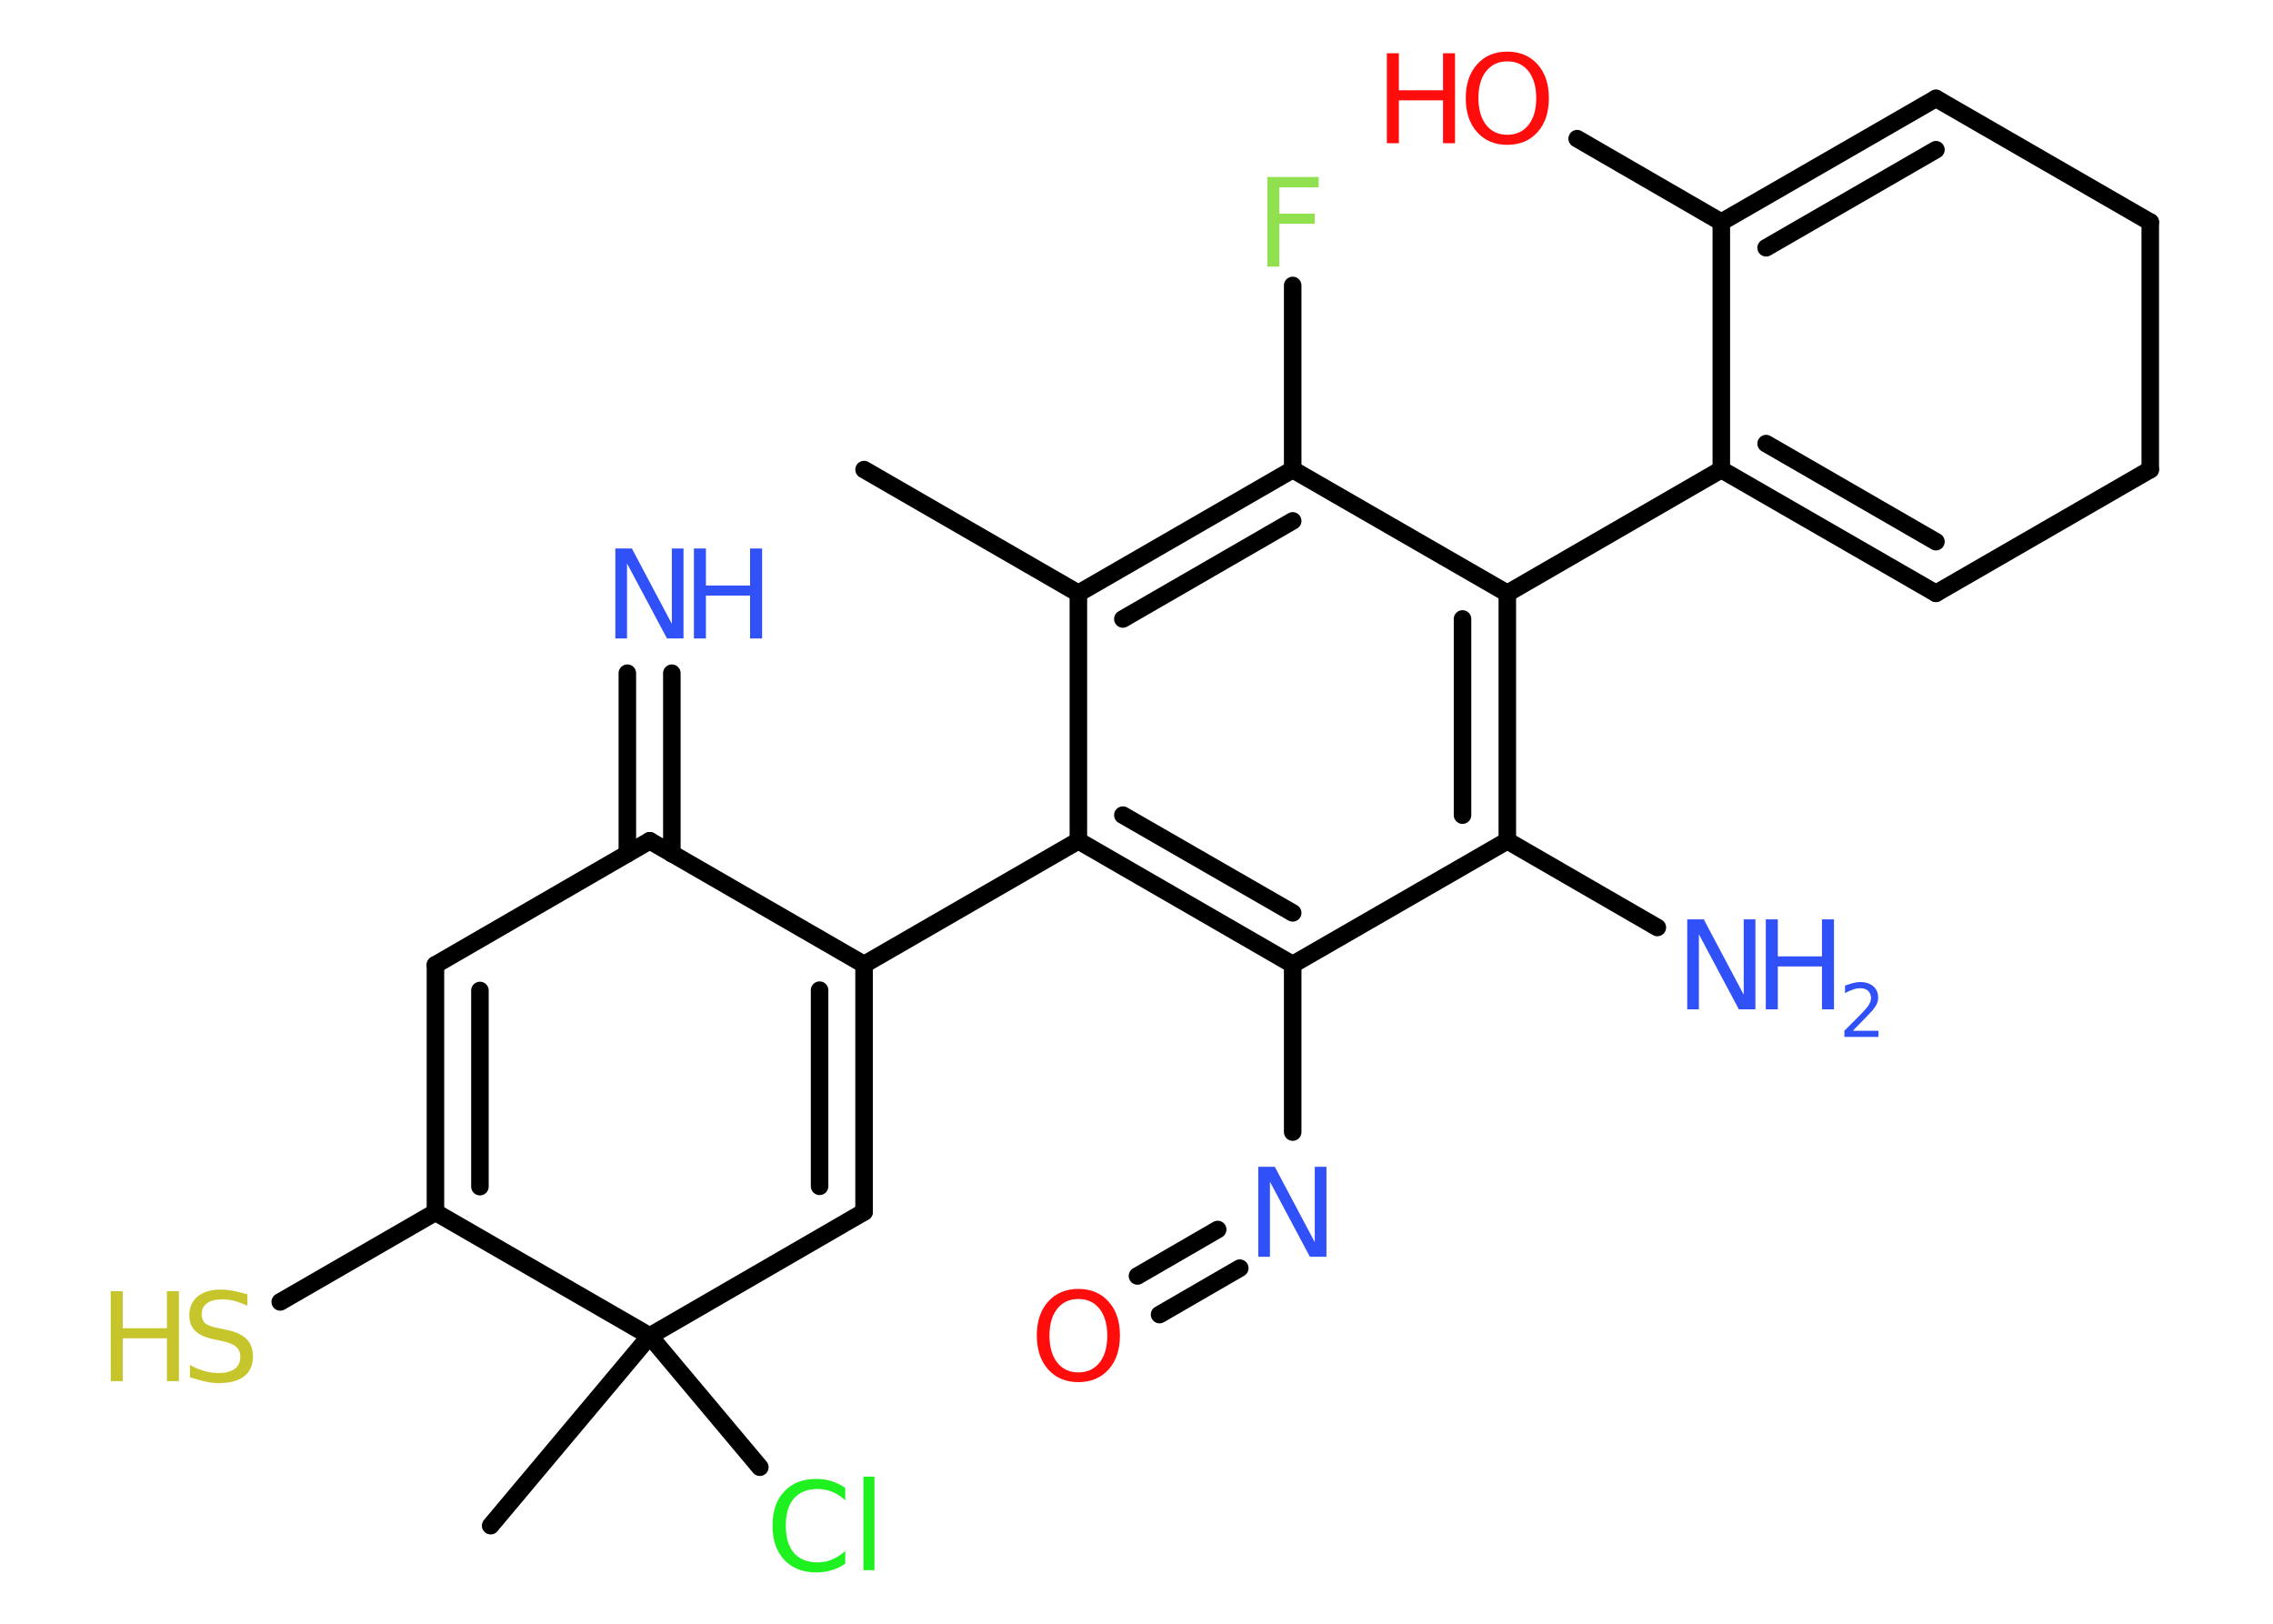 <?xml version='1.0' encoding='UTF-8'?>
<!DOCTYPE svg PUBLIC "-//W3C//DTD SVG 1.1//EN" "http://www.w3.org/Graphics/SVG/1.1/DTD/svg11.dtd">
<svg version='1.2' xmlns='http://www.w3.org/2000/svg' xmlns:xlink='http://www.w3.org/1999/xlink' width='70.0mm' height='50.0mm' viewBox='0 0 70.0 50.0'>
  <desc>Generated by the Chemistry Development Kit (http://github.com/cdk)</desc>
  <g stroke-linecap='round' stroke-linejoin='round' stroke='#000000' stroke-width='.54' fill='#3050F8'>
    <rect x='.0' y='.0' width='70.0' height='50.0' fill='#FFFFFF' stroke='none'/>
    <g id='mol1' class='mol'>
      <line id='mol1bnd1' class='bond' x1='26.61' y1='14.46' x2='33.21' y2='18.27'/>
      <g id='mol1bnd2' class='bond'>
        <line x1='39.81' y1='14.46' x2='33.21' y2='18.27'/>
        <line x1='39.81' y1='16.04' x2='34.58' y2='19.06'/>
      </g>
      <line id='mol1bnd3' class='bond' x1='39.81' y1='14.46' x2='39.81' y2='8.79'/>
      <line id='mol1bnd4' class='bond' x1='39.81' y1='14.46' x2='46.42' y2='18.27'/>
      <line id='mol1bnd5' class='bond' x1='46.42' y1='18.27' x2='53.01' y2='14.46'/>
      <g id='mol1bnd6' class='bond'>
        <line x1='53.01' y1='14.46' x2='59.62' y2='18.27'/>
        <line x1='54.39' y1='13.66' x2='59.62' y2='16.68'/>
      </g>
      <line id='mol1bnd7' class='bond' x1='59.62' y1='18.27' x2='66.22' y2='14.46'/>
      <line id='mol1bnd8' class='bond' x1='66.22' y1='14.46' x2='66.22' y2='6.84'/>
      <line id='mol1bnd9' class='bond' x1='66.22' y1='6.84' x2='59.62' y2='3.03'/>
      <g id='mol1bnd10' class='bond'>
        <line x1='59.62' y1='3.03' x2='53.01' y2='6.84'/>
        <line x1='59.62' y1='4.61' x2='54.39' y2='7.63'/>
      </g>
      <line id='mol1bnd11' class='bond' x1='53.01' y1='14.46' x2='53.01' y2='6.84'/>
      <line id='mol1bnd12' class='bond' x1='53.01' y1='6.84' x2='48.57' y2='4.27'/>
      <g id='mol1bnd13' class='bond'>
        <line x1='46.42' y1='25.89' x2='46.42' y2='18.27'/>
        <line x1='45.04' y1='25.1' x2='45.04' y2='19.06'/>
      </g>
      <line id='mol1bnd14' class='bond' x1='46.42' y1='25.89' x2='51.04' y2='28.56'/>
      <line id='mol1bnd15' class='bond' x1='46.42' y1='25.89' x2='39.81' y2='29.7'/>
      <line id='mol1bnd16' class='bond' x1='39.81' y1='29.7' x2='39.81' y2='34.86'/>
      <g id='mol1bnd17' class='bond'>
        <line x1='38.18' y1='39.05' x2='35.71' y2='40.48'/>
        <line x1='37.5' y1='37.86' x2='35.03' y2='39.29'/>
      </g>
      <g id='mol1bnd18' class='bond'>
        <line x1='33.21' y1='25.89' x2='39.81' y2='29.7'/>
        <line x1='34.58' y1='25.1' x2='39.81' y2='28.11'/>
      </g>
      <line id='mol1bnd19' class='bond' x1='33.21' y1='18.27' x2='33.21' y2='25.89'/>
      <line id='mol1bnd20' class='bond' x1='33.21' y1='25.89' x2='26.61' y2='29.7'/>
      <g id='mol1bnd21' class='bond'>
        <line x1='26.61' y1='37.32' x2='26.61' y2='29.7'/>
        <line x1='25.24' y1='36.53' x2='25.24' y2='30.49'/>
      </g>
      <line id='mol1bnd22' class='bond' x1='26.61' y1='37.32' x2='20.01' y2='41.14'/>
      <line id='mol1bnd23' class='bond' x1='20.01' y1='41.14' x2='15.11' y2='46.98'/>
      <line id='mol1bnd24' class='bond' x1='20.01' y1='41.14' x2='23.4' y2='45.18'/>
      <line id='mol1bnd25' class='bond' x1='20.01' y1='41.14' x2='13.41' y2='37.33'/>
      <line id='mol1bnd26' class='bond' x1='13.41' y1='37.33' x2='8.63' y2='40.09'/>
      <g id='mol1bnd27' class='bond'>
        <line x1='13.41' y1='29.71' x2='13.41' y2='37.33'/>
        <line x1='14.78' y1='30.5' x2='14.78' y2='36.54'/>
      </g>
      <line id='mol1bnd28' class='bond' x1='13.41' y1='29.71' x2='20.01' y2='25.89'/>
      <line id='mol1bnd29' class='bond' x1='26.61' y1='29.7' x2='20.01' y2='25.89'/>
      <g id='mol1bnd30' class='bond'>
        <line x1='19.32' y1='26.29' x2='19.32' y2='20.73'/>
        <line x1='20.69' y1='26.29' x2='20.69' y2='20.73'/>
      </g>
      <path id='mol1atm4' class='atom' d='M39.02 5.45h1.59v.32h-1.21v.81h1.09v.31h-1.09v1.32h-.37v-2.77z' stroke='none' fill='#90E050'/>
      <g id='mol1atm12' class='atom'>
        <path d='M46.42 1.89q-.41 .0 -.65 .3q-.24 .3 -.24 .83q.0 .52 .24 .83q.24 .3 .65 .3q.41 .0 .65 -.3q.24 -.3 .24 -.83q.0 -.52 -.24 -.83q-.24 -.3 -.65 -.3zM46.42 1.59q.58 .0 .93 .39q.35 .39 .35 1.04q.0 .66 -.35 1.05q-.35 .39 -.93 .39q-.58 .0 -.93 -.39q-.35 -.39 -.35 -1.05q.0 -.65 .35 -1.04q.35 -.39 .93 -.39z' stroke='none' fill='#FF0D0D'/>
        <path d='M42.71 1.64h.37v1.14h1.36v-1.14h.37v2.77h-.37v-1.32h-1.36v1.32h-.37v-2.77z' stroke='none' fill='#FF0D0D'/>
      </g>
      <g id='mol1atm14' class='atom'>
        <path d='M51.97 28.31h.5l1.23 2.32v-2.32h.36v2.77h-.51l-1.23 -2.31v2.31h-.36v-2.77z' stroke='none'/>
        <path d='M54.38 28.31h.37v1.14h1.36v-1.14h.37v2.77h-.37v-1.32h-1.36v1.32h-.37v-2.77z' stroke='none'/>
        <path d='M57.07 31.74h.78v.19h-1.05v-.19q.13 -.13 .35 -.35q.22 -.22 .28 -.29q.11 -.12 .15 -.21q.04 -.08 .04 -.16q.0 -.13 -.09 -.22q-.09 -.08 -.24 -.08q-.11 .0 -.22 .04q-.12 .04 -.25 .11v-.23q.14 -.05 .25 -.08q.12 -.03 .21 -.03q.26 .0 .41 .13q.15 .13 .15 .35q.0 .1 -.04 .19q-.04 .09 -.14 .21q-.03 .03 -.18 .19q-.15 .15 -.42 .43z' stroke='none'/>
      </g>
      <path id='mol1atm16' class='atom' d='M38.76 35.93h.5l1.23 2.32v-2.32h.36v2.77h-.51l-1.23 -2.31v2.31h-.36v-2.77z' stroke='none'/>
      <path id='mol1atm17' class='atom' d='M33.21 40.0q-.41 .0 -.65 .3q-.24 .3 -.24 .83q.0 .52 .24 .83q.24 .3 .65 .3q.41 .0 .65 -.3q.24 -.3 .24 -.83q.0 -.52 -.24 -.83q-.24 -.3 -.65 -.3zM33.21 39.69q.58 .0 .93 .39q.35 .39 .35 1.04q.0 .66 -.35 1.05q-.35 .39 -.93 .39q-.58 .0 -.93 -.39q-.35 -.39 -.35 -1.05q.0 -.65 .35 -1.04q.35 -.39 .93 -.39z' stroke='none' fill='#FF0D0D'/>
      <path id='mol1atm23' class='atom' d='M26.03 45.8v.4q-.19 -.18 -.4 -.26q-.21 -.09 -.45 -.09q-.47 .0 -.73 .29q-.25 .29 -.25 .84q.0 .55 .25 .84q.25 .29 .73 .29q.24 .0 .45 -.09q.21 -.09 .4 -.26v.39q-.2 .14 -.42 .2q-.22 .07 -.47 .07q-.63 .0 -.99 -.39q-.36 -.39 -.36 -1.05q.0 -.67 .36 -1.05q.36 -.39 .99 -.39q.25 .0 .47 .07q.22 .07 .41 .2zM26.59 45.47h.34v2.88h-.34v-2.88z' stroke='none' fill='#1FF01F'/>
      <g id='mol1atm25' class='atom'>
        <path d='M7.62 39.85v.36q-.21 -.1 -.4 -.15q-.19 -.05 -.37 -.05q-.31 .0 -.47 .12q-.17 .12 -.17 .34q.0 .18 .11 .28q.11 .09 .42 .15l.23 .05q.42 .08 .62 .28q.2 .2 .2 .54q.0 .4 -.27 .61q-.27 .21 -.79 .21q-.2 .0 -.42 -.05q-.22 -.05 -.46 -.13v-.38q.23 .13 .45 .19q.22 .06 .43 .06q.32 .0 .5 -.13q.17 -.13 .17 -.36q.0 -.21 -.13 -.32q-.13 -.11 -.41 -.17l-.23 -.05q-.42 -.08 -.61 -.26q-.19 -.18 -.19 -.49q.0 -.37 .26 -.58q.26 -.21 .71 -.21q.19 .0 .39 .04q.2 .04 .41 .1z' stroke='none' fill='#C6C62C'/>
        <path d='M3.41 39.76h.37v1.14h1.36v-1.14h.37v2.77h-.37v-1.32h-1.36v1.32h-.37v-2.77z' stroke='none' fill='#C6C62C'/>
      </g>
      <g id='mol1atm28' class='atom'>
        <path d='M18.96 16.89h.5l1.23 2.32v-2.32h.36v2.77h-.51l-1.23 -2.31v2.31h-.36v-2.77z' stroke='none'/>
        <path d='M21.37 16.89h.37v1.14h1.36v-1.14h.37v2.77h-.37v-1.32h-1.36v1.32h-.37v-2.77z' stroke='none'/>
      </g>
    </g>
  </g>
</svg>
